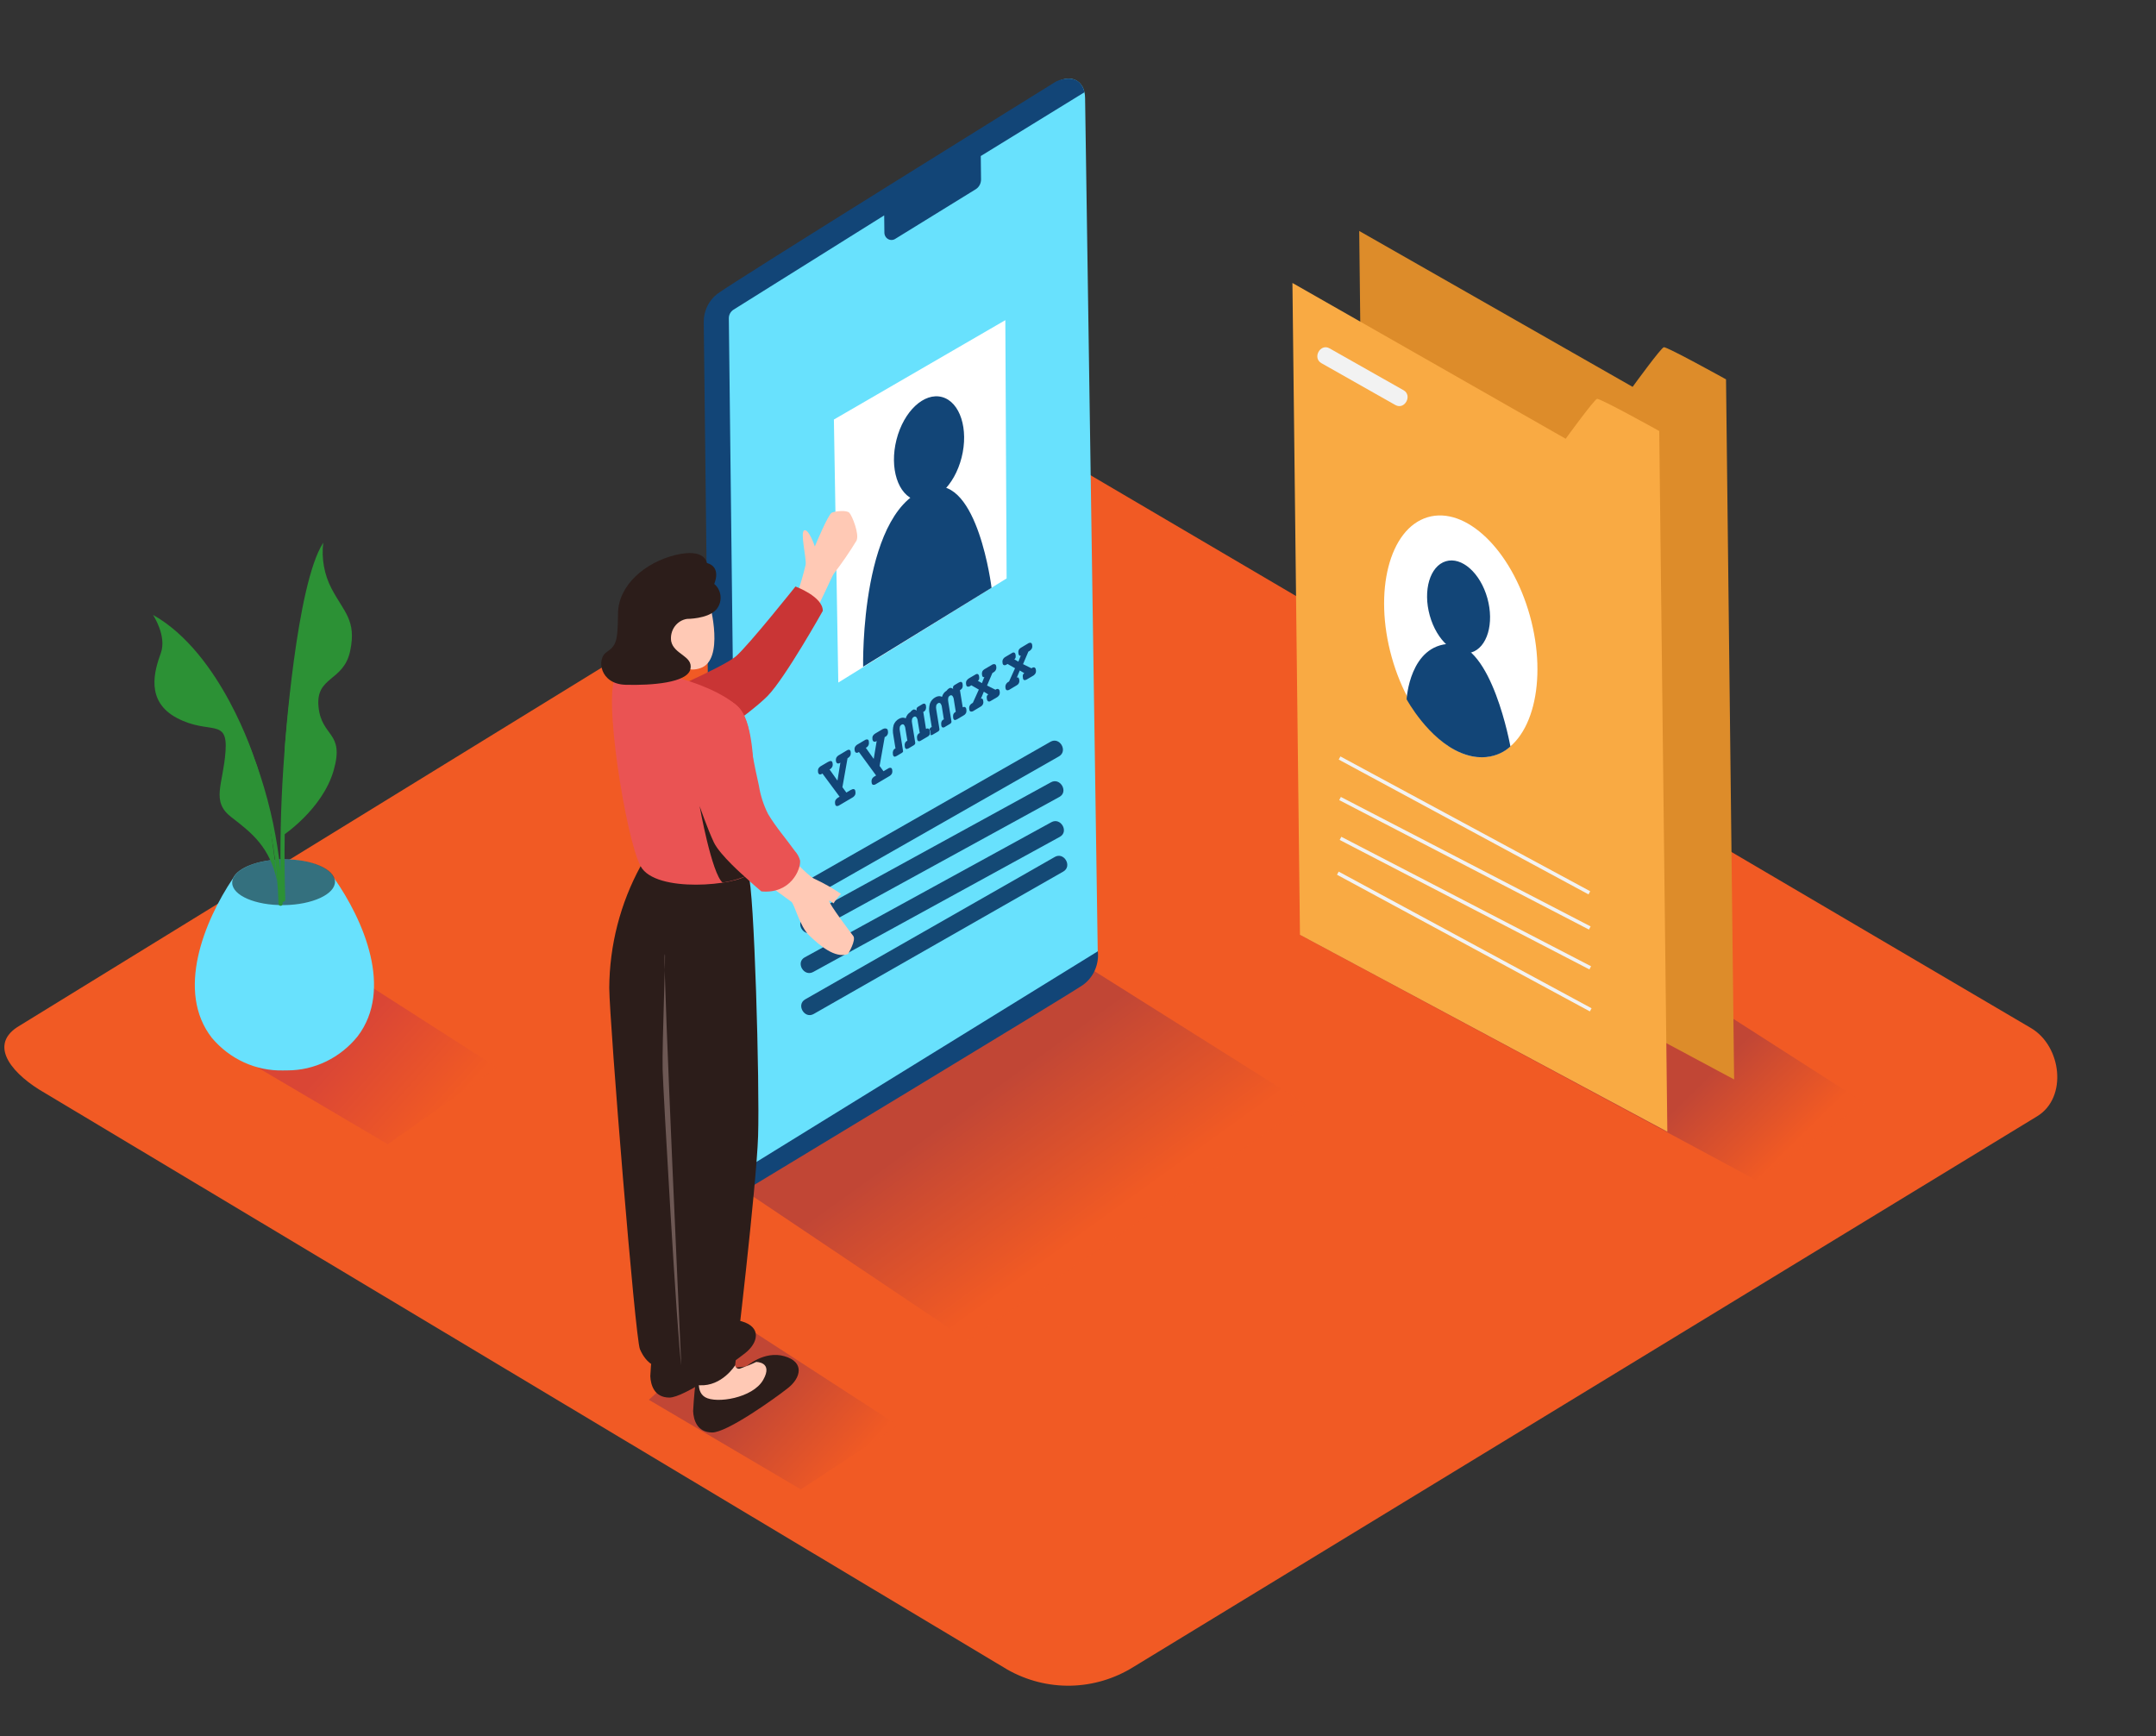 <svg width="606" height="488" viewBox="0 0 606 488" fill="none" xmlns="http://www.w3.org/2000/svg">
<rect x="0" y="0" width="606" height="488" fill="#333333" stroke="none"/>
<path d="M283.157 469.288L12.594 307.204C3.983 302.311 -3.449 294.188 4.826 288.716L272.582 124.011C276.597 121.356 282.715 119.574 286.867 122.022L570.856 288.959C579.469 294.028 581.174 308.441 572.68 313.708L318.565 468.559C313.236 471.871 307.168 473.68 300.958 473.808C294.749 473.936 288.613 472.378 283.157 469.288Z" fill="#F15A24"/>
<path opacity="0.32" d="M365.39 262.772L493.499 331.648L524.159 310.06L478.93 281.077" fill="url(#paint0_linear_644_131)"/>
<path opacity="0.32" d="M182.383 393.455L225.092 418.628L252.455 400.694L206.772 371.076" fill="url(#paint1_linear_644_131)"/>
<path opacity="0.32" d="M205.321 332.034L271.995 376.787L367.311 310.545L307.473 272.882" fill="url(#paint2_linear_644_131)"/>
<path d="M458.891 108.737C459.406 108.027 466.842 97.812 467.655 97.595C468.468 97.378 485.145 106.626 485.145 106.626L487.419 303.412L384.159 248.074L382.042 64.918L458.891 108.737Z" fill="#DD8C2A"/>
<path d="M296.466 23.408C275.229 37.591 221.778 70.675 203.56 82.518C199.438 85.222 198.853 89.181 198.834 94.253L201.572 331.149C202.718 332.506 204.294 333.391 206.013 333.644C207.732 333.898 209.481 333.502 210.942 332.529L300.644 278.401C305.104 275.597 308.61 272.725 308.547 267.301L304.992 27.598C304.978 22.414 300.68 20.608 296.466 23.408Z" fill="#68E1FD"/>
<path d="M304.834 25.92L275.671 43.858L275.747 50.45C275.748 51.005 275.609 51.551 275.345 52.034C275.081 52.517 274.7 52.92 274.24 53.203L251.677 67.113C251.373 67.32 251.021 67.437 250.658 67.451C250.295 67.466 249.935 67.377 249.616 67.195C249.298 67.013 249.033 66.744 248.85 66.417C248.668 66.091 248.574 65.718 248.579 65.34L248.524 60.541L206.167 87.048C205.762 87.301 205.428 87.66 205.198 88.09C204.968 88.519 204.85 89.004 204.856 89.495L207.594 326.407C207.609 326.739 207.705 327.061 207.875 327.342C208.044 327.624 208.281 327.855 208.562 328.013C208.842 328.171 209.158 328.25 209.477 328.244C209.796 328.237 210.108 328.145 210.382 327.975L308.579 267.381C308.766 269.217 308.47 271.071 307.722 272.746C306.975 274.42 305.804 275.851 304.334 276.886C299.251 280.337 209.856 334.35 209.856 334.35C209.856 334.35 202.772 337.776 200.562 328.969L197.807 90.585C197.786 89.044 198.117 87.52 198.772 86.138C199.428 84.757 200.389 83.556 201.577 82.637C205.664 79.469 296.83 22.908 296.83 22.908C296.83 22.908 303.301 19.713 304.834 25.92Z" fill="#124577"/>
<path opacity="0.32" d="M66.288 296.438L108.996 321.611L139.656 300.023L94.411 271.04" fill="url(#paint3_linear_644_131)"/>
<path d="M65.484 246.876C66.773 243.917 72.578 241.626 79.577 241.545C86.576 241.464 92.726 243.729 93.869 246.772C102.237 258.661 110.57 278.069 100.537 291.274C98.117 294.278 95.093 296.693 91.678 298.35C88.263 300.007 84.54 300.865 80.77 300.863L79.555 300.877C75.786 300.966 72.044 300.194 68.591 298.617C65.139 297.04 62.06 294.695 59.572 291.748C49.343 278.697 57.392 258.923 65.484 246.876Z" fill="#68E1FD"/>
<path opacity="0.5" d="M79.787 254.408C71.809 254.5 65.309 251.695 65.268 248.143C65.227 244.591 71.661 241.637 79.638 241.544C87.616 241.452 94.117 244.257 94.158 247.809C94.199 251.361 87.765 254.315 79.787 254.408Z" fill="black"/>
<path d="M62.221 193.535C71.315 209.15 76.991 226.654 78.845 244.802C78.595 222.83 80.283 200.883 83.888 179.235C84.017 178.466 85.144 178.773 85.015 179.542C80.986 203.749 79.368 228.326 80.185 252.883C80.189 252.976 80.171 253.07 80.132 253.154C80.093 253.239 80.035 253.312 79.963 253.368C79.891 253.424 79.807 253.461 79.718 253.475C79.629 253.49 79.538 253.482 79.453 253.451C79.455 253.627 79.457 253.803 79.459 253.995C79.461 254.157 79.401 254.312 79.293 254.427C79.185 254.543 79.037 254.608 78.882 254.61C78.727 254.612 78.577 254.55 78.466 254.437C78.355 254.324 78.292 254.17 78.29 254.009C77.64 232.872 71.758 212.262 61.213 194.17C61.132 194.031 61.107 193.864 61.144 193.706C61.182 193.548 61.278 193.412 61.411 193.328C61.545 193.244 61.705 193.218 61.857 193.257C62.009 193.296 62.14 193.395 62.221 193.535Z" fill="#2C9135"/>
<path d="M71.575 213.428C71.575 213.428 62.292 183.661 42.997 172.827C42.997 172.827 46.957 178.718 45.198 183.587C43.439 188.455 40.739 197.111 49.809 201.855C58.88 206.598 64.054 201.69 63.394 211.138C62.734 220.586 59.187 225.204 65.055 229.712C70.923 234.221 75.922 238.163 77.959 247.996C77.959 247.996 75.489 223.319 71.575 213.428Z" fill="#2C9135"/>
<path d="M80.045 210.178C80.045 210.178 83.222 164.234 90.857 152.545C90.316 156.987 91.132 161.495 93.19 165.431C96.636 172.031 100.262 174.294 98.424 182.972C96.586 191.649 88.674 190.013 89.528 198.659C90.382 207.306 96.932 205.598 93.781 216.547C90.631 227.497 79.515 234.825 79.515 234.825" fill="#2C9135"/>
<path d="M440.074 123.323C440.074 123.323 448.04 112.351 448.883 112.117C449.727 111.883 466.373 121.147 466.373 121.147L468.649 318.094L365.389 262.756L363.272 79.536L440.074 123.323Z" fill="#F9AA43"/>
<path d="M392.208 113.844L371.425 102.083C368.808 100.609 371.098 96.439 373.7 97.913L394.483 109.673C397.1 111.147 394.81 115.318 392.208 113.844Z" fill="#F2F2F2"/>
<path d="M446.734 250.951L376.523 213.056" stroke="#F2F2F2" stroke-miterlimit="10"/>
<path d="M446.848 260.838L376.655 224.447" stroke="#F2F2F2" stroke-miterlimit="10"/>
<path d="M446.977 272.038L376.784 235.646" stroke="#F2F2F2" stroke-miterlimit="10"/>
<path d="M447.114 283.845L376.036 245.432" stroke="#F2F2F2" stroke-miterlimit="10"/>
<path d="M391.175 184.708C386.015 166.22 390.525 148.617 401.246 145.39C411.968 142.163 424.842 154.534 430.002 173.021C435.161 191.509 430.652 209.112 419.93 212.339C409.208 215.566 396.334 203.195 391.175 184.708Z" fill="white"/>
<path d="M401.873 173.013C399.898 165.933 401.921 159.103 406.393 157.758C410.864 156.412 416.091 161.06 418.066 168.139C420.042 175.218 418.018 182.048 413.547 183.394C409.075 184.74 403.849 180.092 401.873 173.013Z" fill="#124577"/>
<path d="M424.534 209.797C424.534 209.797 419.321 180.703 407.754 180.949C396.187 181.194 395.364 196.549 395.364 196.549C395.364 196.549 401.449 207.823 410.662 211.621C419.381 215.233 424.534 209.797 424.534 209.797Z" fill="#124577"/>
<path d="M282.936 162.582L235.625 191.851L234.386 117.924L282.574 89.989L282.936 162.582Z" fill="white"/>
<path d="M257.445 140.589C252.394 139.195 249.948 131.578 251.984 123.575C254.019 115.572 259.764 110.215 264.816 111.609C269.867 113.003 272.313 120.62 270.278 128.623C268.242 136.626 262.497 141.983 257.445 140.589Z" fill="#124577"/>
<path d="M242.605 187.402C242.605 187.402 241.63 141.634 261.884 136.92C274.865 133.889 278.704 165.207 278.704 165.207L242.605 187.402Z" fill="#124577"/>
<path d="M225.951 248.014L295.267 208.491C297.865 207.004 300.251 211.121 297.637 212.607L228.321 252.115C225.723 253.601 223.337 249.484 225.951 247.998L225.951 248.014Z" fill="#144975"/>
<path d="M226.065 257.886L295.398 219.882C298.013 218.443 300.399 222.56 297.769 223.999L228.436 262.002C225.821 263.441 223.435 259.324 226.065 257.886Z" fill="#144975"/>
<path d="M226.194 269.085L295.528 231.097C298.158 229.658 300.528 233.775 297.899 235.214L228.565 273.202C225.936 274.64 223.565 270.523 226.194 269.085Z" fill="#144975"/>
<path d="M226.331 280.892L296.487 240.863C299.085 239.376 301.472 243.493 298.858 244.979L228.702 285.009C226.103 286.495 223.717 282.378 226.331 280.892Z" fill="#144975"/>
<path d="M224.075 166.878C224.995 164.219 225.786 161.513 226.443 158.771C226.728 156.831 224.797 149.493 226.084 149.062C227.372 148.631 229.029 153.604 229.029 153.604C229.029 153.604 232.771 144.536 233.812 144.092C234.853 143.648 237.973 143.324 238.736 144.131C239.499 144.939 241.636 150.178 240.734 151.981C238.773 155.199 236.642 158.3 234.349 161.271C234.014 161.547 230.073 170.649 229.537 170.928C229.002 171.206 224.498 168.89 224.075 166.878Z" fill="#FFC9B5"/>
<path d="M182.216 196.564C182.216 196.564 203.252 187.632 206.892 184.438C210.532 181.244 223.59 164.852 223.59 164.852C223.59 164.852 231.315 167.691 231.269 171.708C231.269 171.708 220.717 190.535 215.776 195.6C210.834 200.666 192.735 213.468 188.732 213.226C184.729 212.984 182.216 196.564 182.216 196.564Z" fill="#C93535"/>
<path d="M197.732 374.269C197.732 374.269 202.726 369.731 208.468 371.392C214.211 373.054 213.031 377.484 209.494 380.293C205.957 383.102 192.331 392.876 188.1 392.829C183.868 392.782 182.904 389.257 182.784 386.826C182.975 383.071 183.348 379.329 183.9 375.613" fill="#2C1D1A"/>
<path d="M194.652 374.048C194.675 374.212 194.733 374.369 194.821 374.507C194.909 374.645 195.025 374.761 195.162 374.847C195.298 374.932 195.451 374.985 195.609 375.002C195.768 375.019 195.928 374.999 196.078 374.944C197.607 374.421 199.105 373.805 200.564 373.1C200.564 373.1 205.441 373.044 202.531 378.15C199.62 383.256 189.407 384.862 186.232 383.01C183.057 381.159 185.102 375.759 185.102 375.759" fill="#2C1D1A"/>
<path d="M209.769 384.082C209.769 384.082 214.763 379.544 220.505 381.206C226.248 382.868 225.068 387.298 221.531 390.107C217.994 392.916 204.368 402.69 200.137 402.643C195.905 402.596 194.941 399.071 194.821 396.64C195.012 392.885 195.385 389.142 195.937 385.426" fill="#2C1D1A"/>
<path d="M206.626 383.767C206.649 383.93 206.707 384.087 206.795 384.225C206.883 384.363 207 384.479 207.136 384.565C207.272 384.65 207.425 384.704 207.584 384.72C207.742 384.737 207.902 384.717 208.052 384.662C209.581 384.139 211.079 383.523 212.539 382.818C212.539 382.818 217.415 382.762 214.505 387.868C211.595 392.974 201.382 394.58 198.207 392.728C195.031 390.877 197.077 385.477 197.077 385.477" fill="#FFC9B5"/>
<path d="M210.324 245.731C212.015 249.583 213.547 305.009 213.082 319.304C212.616 333.598 206.626 383.767 206.626 383.767C206.626 383.767 202.957 389.713 196.645 389.37C190.333 389.027 191.502 383.733 191.502 383.733C191.502 383.733 183.486 387.714 179.865 379.212C178.52 376.027 171.362 287.768 171.245 277.704C171.317 265.676 174.359 253.872 180.08 243.424" fill="#2C1D1A"/>
<path d="M191.487 383.766C191.487 383.766 186.363 271.817 186.817 268.5C187.271 265.182 186.054 293.07 186.25 300.684C186.374 306.123 190.353 376.146 191.487 383.766Z" fill="#6D5854"/>
<path d="M210.324 245.731C210.324 245.731 215.434 206.005 207.425 198.609C199.416 191.213 177.341 186.156 173.277 189.931C169.213 193.706 175.868 235.696 180.05 243.456C184.232 251.216 207.436 248.82 210.324 245.731Z" fill="#EA5353"/>
<path d="M199.412 169.516C199.603 170.073 203.689 185.467 196.9 187.786C190.111 190.104 188.644 181.657 187.961 181.185C187.279 180.713 185.132 179.985 185.22 178.272C185.308 176.559 187.892 176.497 187.892 176.497C187.892 176.497 188.84 172.006 191.879 170.051C194.918 168.095 199.412 169.516 199.412 169.516Z" fill="#FFC9B5"/>
<path d="M193.109 173.957C193.109 173.957 198.802 173.987 201.234 171.431C201.689 170.931 202.039 170.339 202.263 169.692C202.487 169.044 202.579 168.355 202.533 167.668C202.488 166.981 202.306 166.312 201.999 165.702C201.692 165.092 201.266 164.554 200.749 164.124C200.749 164.124 202.941 159.394 198.681 158.243C198.681 158.243 198.247 153.944 189.809 156.01C181.371 158.075 173.767 164.452 173.707 172.501C173.646 180.55 173.133 181.484 170.416 183.356C167.699 185.227 168.535 192.274 175.861 192.477C183.186 192.681 193.147 191.91 194.042 188.123C194.937 184.336 189.379 184.017 188.642 180.185C188.541 179.47 188.576 178.742 188.746 178.042C188.916 177.342 189.217 176.684 189.632 176.105C190.047 175.527 190.567 175.039 191.164 174.671C191.761 174.302 192.422 174.059 193.109 173.957Z" fill="#2C1D1A"/>
<path d="M221.257 239.892C221.257 239.892 227.193 246.32 228.893 247.004C231.498 248.207 234.005 249.628 236.389 251.254C235.607 252.024 234.919 252.892 234.342 253.838C234.34 253.87 234.341 253.902 234.343 253.934C233.583 253.382 233.055 252.972 233.073 253.26C233.084 254.172 238.943 261.913 239.833 263.087C240.724 264.261 238.354 268.16 238.354 268.16C234.646 269.499 230.308 265.629 227.524 263.005C224.74 260.381 223.392 254.252 222.429 253.463C221.466 252.674 213.543 247.374 212.97 245.7C212.396 244.027 221.257 239.892 221.257 239.892Z" fill="#FFC9B5"/>
<path d="M209.273 201.42C210.852 204.938 210.897 208.81 211.587 212.594C212.126 215.292 212.682 218.118 213.313 220.846C213.755 223.631 214.628 226.323 215.898 228.817C218.095 232.52 220.932 235.719 223.418 239.195C224.107 239.949 224.608 240.866 224.88 241.866C225.139 244.311 222.25 251.321 214.01 250.552C209.835 247.081 205.927 243.274 202.324 239.167C197.644 233.572 193.055 214.52 193.427 208.163C193.685 203.84 195.891 198.982 199.807 197.049C201.106 196.481 202.543 196.341 203.922 196.648C205.301 196.955 206.557 197.695 207.519 198.768C208.243 199.543 208.836 200.44 209.273 201.42Z" fill="#EA5353"/>
<path d="M209.332 246.414C209.332 246.414 202.385 240.414 200.65 236.77C198.916 233.126 196.64 226.559 196.64 226.559C196.64 226.559 200.045 245.577 203.12 248.086C205.235 247.726 207.314 247.167 209.332 246.414Z" fill="#2C1D1A"/>
<path d="M288.932 180.882L286.915 182.089C286.658 182.228 286.45 182.449 286.322 182.72C286.215 183.011 286.192 183.328 286.256 183.633C286.271 183.856 286.354 184.068 286.494 184.238C286.558 184.288 286.637 184.315 286.718 184.314C286.798 184.313 286.876 184.284 286.94 184.233L286.237 185.969L285.091 185.311C285.178 185.261 285.255 185.195 285.318 185.114C285.38 185.034 285.427 184.941 285.454 184.842C285.504 184.578 285.501 184.306 285.445 184.042C285.44 183.922 285.407 183.804 285.35 183.699C285.292 183.594 285.212 183.505 285.115 183.438C285.005 183.399 284.888 183.388 284.773 183.406C284.658 183.424 284.549 183.471 284.455 183.542L282.667 184.603C282.351 184.763 282.086 185.017 281.906 185.331C281.767 185.63 281.727 185.968 281.794 186.293C281.798 186.661 281.97 186.867 282.156 186.945C282.278 186.98 282.406 186.986 282.531 186.962C282.656 186.938 282.774 186.886 282.877 186.808L283.198 186.628L285.304 187.82L283.624 191.552L283.426 191.666C283.135 191.828 282.896 192.075 282.741 192.378C282.601 192.67 282.557 193.002 282.614 193.324C282.618 193.708 282.821 193.929 283.006 194.007C283.287 194.047 283.572 193.975 283.804 193.806L285.821 192.599C286.072 192.463 286.274 192.248 286.399 191.984C286.516 191.713 286.55 191.411 286.496 191.119C286.481 190.878 286.392 190.649 286.243 190.466C286.134 190.371 285.98 190.373 285.796 190.471L286.635 188.461L287.905 189.214C287.721 189.32 287.581 189.493 287.511 189.699C287.449 189.946 287.452 190.205 287.519 190.451C287.524 190.824 287.634 191.052 287.85 191.135C288.005 191.229 288.235 191.131 288.511 191.031L290.299 189.987C290.614 189.816 290.877 189.558 291.059 189.242C291.195 188.942 291.229 188.603 291.156 188.281C291.153 188.147 291.118 188.016 291.055 187.9C290.992 187.783 290.903 187.685 290.794 187.613C290.672 187.578 290.544 187.572 290.419 187.595C290.294 187.619 290.176 187.672 290.073 187.749L289.92 187.847L287.553 186.674L289.05 183.153L289.31 183.006C289.599 182.843 289.841 182.602 290.01 182.309C290.146 182.016 290.185 181.684 290.122 181.364C290.118 180.98 289.931 180.758 289.745 180.68C289.459 180.636 289.168 180.708 288.932 180.882Z" fill="#124577"/>
<path d="M266.084 194.123C265.772 194.303 265.498 194.546 265.277 194.836C265.046 195.149 264.872 195.504 264.766 195.882C264.485 195.717 264.161 195.648 263.84 195.685C263.505 195.718 263.181 195.825 262.89 196C262.192 196.372 261.652 197 261.372 197.762C261.109 198.71 261.083 199.713 261.298 200.675L261.894 204.38L261.771 204.381C261.528 204.516 261.335 204.733 261.225 204.996C261.392 205.185 261.497 205.425 261.525 205.68C261.606 205.978 261.61 206.293 261.535 206.592C261.653 206.626 261.776 206.631 261.896 206.607C262.016 206.584 262.129 206.532 262.226 206.456L263.647 205.624C263.781 205.544 263.896 205.433 263.982 205.3C264.048 205.184 264.073 205.048 264.055 204.915L263.16 199.405C263.08 199.053 263.076 198.687 263.148 198.333C263.178 198.201 263.234 198.078 263.312 197.969C263.39 197.861 263.489 197.771 263.602 197.704C263.702 197.612 263.829 197.561 263.962 197.56C264.095 197.558 264.223 197.606 264.325 197.695C264.571 198.008 264.721 198.392 264.753 198.794L265.301 202.228L265.177 202.23C264.933 202.363 264.739 202.58 264.631 202.844C264.53 203.137 264.507 203.452 264.564 203.757C264.569 204.141 264.741 204.379 264.911 204.457C265.026 204.491 265.147 204.496 265.264 204.472C265.381 204.448 265.492 204.397 265.586 204.321L267.007 203.473C267.148 203.396 267.268 203.285 267.357 203.149C267.423 203.033 267.449 202.897 267.43 202.764L266.535 197.254C266.461 196.896 266.457 196.526 266.523 196.166C266.551 196.037 266.604 195.917 266.68 195.811C266.756 195.705 266.852 195.617 266.962 195.553C267.059 195.47 267.181 195.424 267.307 195.422C267.432 195.421 267.555 195.464 267.654 195.545C267.913 195.851 268.069 196.237 268.098 196.644L268.645 200.062L268.523 200.143C268.281 200.273 268.088 200.484 267.976 200.741C267.876 201.034 267.853 201.349 267.909 201.654C267.914 202.038 268.086 202.276 268.256 202.354C268.426 202.432 268.671 202.349 268.993 202.186L270.887 201.06C271.165 200.913 271.393 200.681 271.541 200.396C271.66 200.097 271.688 199.768 271.623 199.451C271.618 199.323 271.588 199.197 271.533 199.082C271.479 198.967 271.402 198.865 271.307 198.783C271.219 198.727 271.117 198.698 271.014 198.699C270.911 198.701 270.81 198.732 270.723 198.79L270.6 198.791L269.821 194L269.943 193.918C270.192 193.786 270.391 193.569 270.505 193.304C270.607 193.011 270.63 192.696 270.572 192.391C270.567 192.007 270.395 191.785 270.225 191.691C270.055 191.597 269.81 191.696 269.473 191.859L268.342 192.529C268.154 192.621 267.999 192.774 267.901 192.966C267.845 193.192 267.848 193.429 267.909 193.654C267.664 193.45 267.358 193.341 267.044 193.344C266.656 193.498 266.322 193.769 266.084 194.123Z" fill="#124577"/>
<path d="M278.724 186.92L276.692 188.112C276.437 188.254 276.23 188.474 276.099 188.743C275.984 189.037 275.955 189.36 276.018 189.672C276.032 189.89 276.116 190.097 276.255 190.261C276.364 190.372 276.502 190.354 276.686 190.256L275.998 192.008L274.837 191.349C274.924 191.304 275.002 191.241 275.064 191.163C275.127 191.085 275.173 190.995 275.201 190.897C275.258 190.634 275.255 190.36 275.192 190.097C275.186 189.975 275.153 189.855 275.096 189.747C275.039 189.64 274.959 189.547 274.861 189.477C274.751 189.438 274.634 189.427 274.519 189.445C274.404 189.463 274.295 189.509 274.201 189.581L272.413 190.625C272.101 190.793 271.838 191.045 271.652 191.354C271.516 191.66 271.482 192.004 271.556 192.331C271.56 192.683 271.732 192.905 271.917 192.983C272.052 193.016 272.191 193.017 272.326 192.988C272.462 192.959 272.589 192.9 272.7 192.814L273.021 192.619L275.127 193.826L273.447 197.542L273.248 197.672C272.953 197.825 272.709 198.068 272.549 198.368C272.41 198.667 272.371 199.005 272.437 199.33C272.441 199.714 272.628 199.936 272.829 199.997C272.979 200.021 273.132 200.015 273.279 199.977C273.427 199.94 273.566 199.873 273.688 199.779L275.705 198.572C275.957 198.431 276.16 198.21 276.282 197.941C276.405 197.678 276.44 197.379 276.38 197.092C276.371 196.848 276.287 196.614 276.142 196.423C276.017 196.312 275.879 196.314 275.696 196.428L276.534 194.418L277.789 195.188C277.693 195.235 277.607 195.303 277.536 195.386C277.466 195.469 277.412 195.567 277.379 195.672C277.325 195.92 277.328 196.178 277.388 196.424C277.394 196.556 277.427 196.685 277.484 196.803C277.541 196.921 277.621 197.025 277.719 197.109C277.814 197.159 277.92 197.185 278.028 197.184C278.135 197.183 278.24 197.154 278.334 197.101L280.122 196.057C280.435 195.891 280.698 195.639 280.883 195.328C281.021 195.023 281.055 194.678 280.98 194.351C280.975 193.999 280.804 193.777 280.618 193.683C280.506 193.642 280.385 193.63 280.268 193.649C280.15 193.667 280.038 193.714 279.942 193.787L279.789 193.868L277.437 192.68L278.935 189.174L279.195 189.011C279.49 188.857 279.734 188.615 279.894 188.315C280.038 188.029 280.083 187.701 280.022 187.385C280.018 187.001 279.83 186.779 279.645 186.702C279.485 186.665 279.32 186.666 279.161 186.704C279.002 186.742 278.853 186.815 278.724 186.92Z" fill="#124577"/>
<path d="M237.969 210.961L235.861 212.217C235.543 212.382 235.274 212.634 235.085 212.946C234.953 213.247 234.913 213.583 234.973 213.908C234.978 214.038 235.014 214.166 235.077 214.279C235.14 214.393 235.228 214.489 235.334 214.56C235.457 214.601 235.588 214.611 235.716 214.59C235.844 214.569 235.966 214.517 236.071 214.439L236.209 214.357L235.39 219.407L233.138 216.233L233.276 216.231C233.55 216.077 233.773 215.841 233.915 215.552C234.051 215.258 234.09 214.926 234.027 214.607C234.022 214.223 233.835 214.001 233.65 213.923C233.374 213.882 233.093 213.954 232.867 214.124L232.79 214.125L230.819 215.284C230.501 215.448 230.232 215.7 230.043 216.013C229.911 216.313 229.872 216.649 229.931 216.974C229.938 217.107 229.974 217.236 230.037 217.352C230.099 217.468 230.187 217.567 230.292 217.642C230.415 217.677 230.543 217.683 230.668 217.659C230.793 217.636 230.911 217.583 231.014 217.506L231.167 217.424L235.996 223.944L235.614 224.157C235.298 224.324 235.03 224.576 234.838 224.886C234.703 225.191 234.664 225.533 234.726 225.863C234.731 226.247 234.918 226.469 235.103 226.547C235.377 226.592 235.658 226.526 235.886 226.362L239.538 224.208C239.856 224.043 240.125 223.791 240.314 223.479C240.458 223.182 240.498 222.842 240.426 222.517C240.422 222.117 240.25 221.895 240.049 221.818C239.913 221.79 239.774 221.793 239.639 221.825C239.504 221.857 239.377 221.917 239.266 222.003L239.189 222.003L237.89 222.771L236.781 221.263L238.225 213.118L238.363 213.036C238.635 212.887 238.857 212.656 239.001 212.373C239.13 212.077 239.169 211.747 239.113 211.428C239.109 211.044 238.922 210.822 238.736 210.744C238.464 210.722 238.193 210.799 237.969 210.961Z" fill="#124577"/>
<path d="M248.315 204.857L248.238 204.858L246.114 206.114C245.799 206.276 245.531 206.522 245.337 206.827C245.205 207.128 245.166 207.464 245.225 207.789C245.231 207.921 245.269 208.05 245.335 208.164C245.4 208.278 245.492 208.373 245.602 208.44C245.711 208.482 245.828 208.496 245.943 208.48C246.058 208.465 246.168 208.421 246.263 208.353L246.416 208.271L245.582 213.321L243.33 210.147L243.468 210.145C243.748 209.994 243.976 209.757 244.122 209.466C244.245 209.168 244.279 208.839 244.218 208.52C244.214 208.136 244.093 207.914 243.857 207.853C243.721 207.828 243.582 207.832 243.448 207.864C243.314 207.896 243.187 207.955 243.074 208.038L241.118 209.196C240.79 209.359 240.515 209.618 240.327 209.942C240.19 210.235 240.156 210.569 240.23 210.887C240.232 211.021 240.266 211.152 240.329 211.269C240.392 211.385 240.483 211.484 240.592 211.555C240.704 211.594 240.824 211.605 240.942 211.587C241.059 211.569 241.171 211.522 241.268 211.451L241.42 211.369L246.251 217.97L245.869 218.198C245.553 218.36 245.289 218.613 245.108 218.927C244.97 219.237 244.931 219.585 244.996 219.92C245.001 220.288 245.188 220.526 245.373 220.588C245.523 220.612 245.676 220.605 245.824 220.568C245.971 220.531 246.11 220.463 246.232 220.37L249.9 218.199C250.217 218.034 250.485 217.782 250.676 217.47C250.808 217.17 250.847 216.834 250.788 216.509C250.784 216.125 250.596 215.903 250.411 215.825C250.137 215.78 249.856 215.846 249.628 216.01L248.329 216.777L247.235 215.286L248.679 207.125L248.818 207.123C249.098 206.972 249.326 206.735 249.472 206.444C249.6 206.153 249.634 205.827 249.569 205.514C249.564 205.13 249.392 204.892 249.191 204.831C249.052 204.771 248.901 204.742 248.75 204.747C248.599 204.751 248.451 204.789 248.315 204.857Z" fill="#124577"/>
<path d="M255.891 200.145C255.578 200.323 255.303 200.565 255.084 200.858C254.858 201.174 254.685 201.528 254.573 201.904C254.288 201.752 253.967 201.689 253.648 201.723C253.313 201.757 252.99 201.864 252.698 202.038C251.997 202.398 251.454 203.022 251.179 203.784C250.922 204.738 250.897 205.745 251.106 206.713L251.702 210.402L251.594 210.403C251.348 210.534 251.154 210.752 251.048 211.018C250.938 211.302 250.91 211.614 250.966 211.915C250.97 212.315 251.142 212.537 251.313 212.647C251.483 212.757 251.728 212.642 252.049 212.478L253.47 211.63C253.61 211.558 253.726 211.445 253.805 211.306C253.828 211.247 253.84 211.185 253.839 211.121C253.839 211.058 253.825 210.996 253.801 210.938L252.921 205.412C252.838 205.06 252.834 204.693 252.909 204.34C252.941 204.207 252.999 204.082 253.08 203.974C253.161 203.865 253.263 203.776 253.379 203.71C253.474 203.629 253.592 203.583 253.716 203.582C253.839 203.58 253.959 203.623 254.056 203.702C254.306 204.019 254.456 204.409 254.484 204.818L255.046 208.235L254.923 208.237C254.683 208.376 254.491 208.591 254.377 208.851C254.269 209.142 254.246 209.459 254.31 209.764C254.315 210.164 254.487 210.386 254.657 210.48C254.827 210.574 255.072 210.475 255.409 210.327L256.83 209.479C256.966 209.401 257.081 209.29 257.165 209.155C257.241 209.043 257.273 208.905 257.253 208.77L256.358 203.244C256.274 202.892 256.269 202.525 256.346 202.172C256.375 202.042 256.429 201.919 256.504 201.811C256.58 201.703 256.675 201.612 256.785 201.543C256.888 201.453 257.018 201.403 257.152 201.402C257.287 201.4 257.418 201.447 257.523 201.534C257.774 201.851 257.924 202.24 257.951 202.649L258.514 206.067L258.391 206.068C258.147 206.204 257.955 206.42 257.844 206.683C257.731 206.972 257.708 207.292 257.778 207.596C257.782 207.98 257.954 208.218 258.124 208.312C258.242 208.344 258.365 208.349 258.485 208.325C258.604 208.302 258.717 208.251 258.815 208.176L260.71 207.066C260.988 206.919 261.216 206.687 261.364 206.402C261.438 206.103 261.435 205.788 261.353 205.49C261.329 205.24 261.217 205.008 261.038 204.838C260.94 204.778 260.828 204.748 260.714 204.749C260.6 204.75 260.489 204.784 260.392 204.845L260.269 204.847L259.506 200.055L259.629 200.054C259.881 199.917 260.079 199.695 260.191 199.423C260.306 199.129 260.335 198.806 260.273 198.494C260.268 198.126 260.096 197.888 259.926 197.81C259.809 197.778 259.685 197.773 259.566 197.797C259.446 197.82 259.333 197.871 259.235 197.946L258.105 198.615C257.913 198.704 257.758 198.858 257.664 199.052C257.602 199.278 257.604 199.517 257.671 199.74C257.427 199.532 257.122 199.417 256.806 199.414C256.441 199.564 256.124 199.817 255.891 200.145Z" fill="#124577"/>
<defs>
<linearGradient id="paint0_linear_644_131" x1="469.163" y1="313.32" x2="490.557" y2="335.143" gradientUnits="userSpaceOnUse">
<stop stop-color="#5B1D5C"/>
<stop offset="1" stop-color="#F15A24"/>
</linearGradient>
<linearGradient id="paint1_linear_644_131" x1="211.966" y1="391.785" x2="237.187" y2="414.389" gradientUnits="userSpaceOnUse">
<stop stop-color="#5B1D5C"/>
<stop offset="1" stop-color="#F15A24"/>
</linearGradient>
<linearGradient id="paint2_linear_644_131" x1="277.071" y1="307.411" x2="305.236" y2="346.495" gradientUnits="userSpaceOnUse">
<stop stop-color="#5B1D5C"/>
<stop offset="1" stop-color="#F15A24"/>
</linearGradient>
<linearGradient id="paint3_linear_644_131" x1="97.51" y1="292.941" x2="122.732" y2="315.545" gradientUnits="userSpaceOnUse">
<stop offset="0.01" stop-color="#A91D5C"/>
<stop offset="1" stop-color="#F15A24"/>
</linearGradient>
</defs>
</svg>
